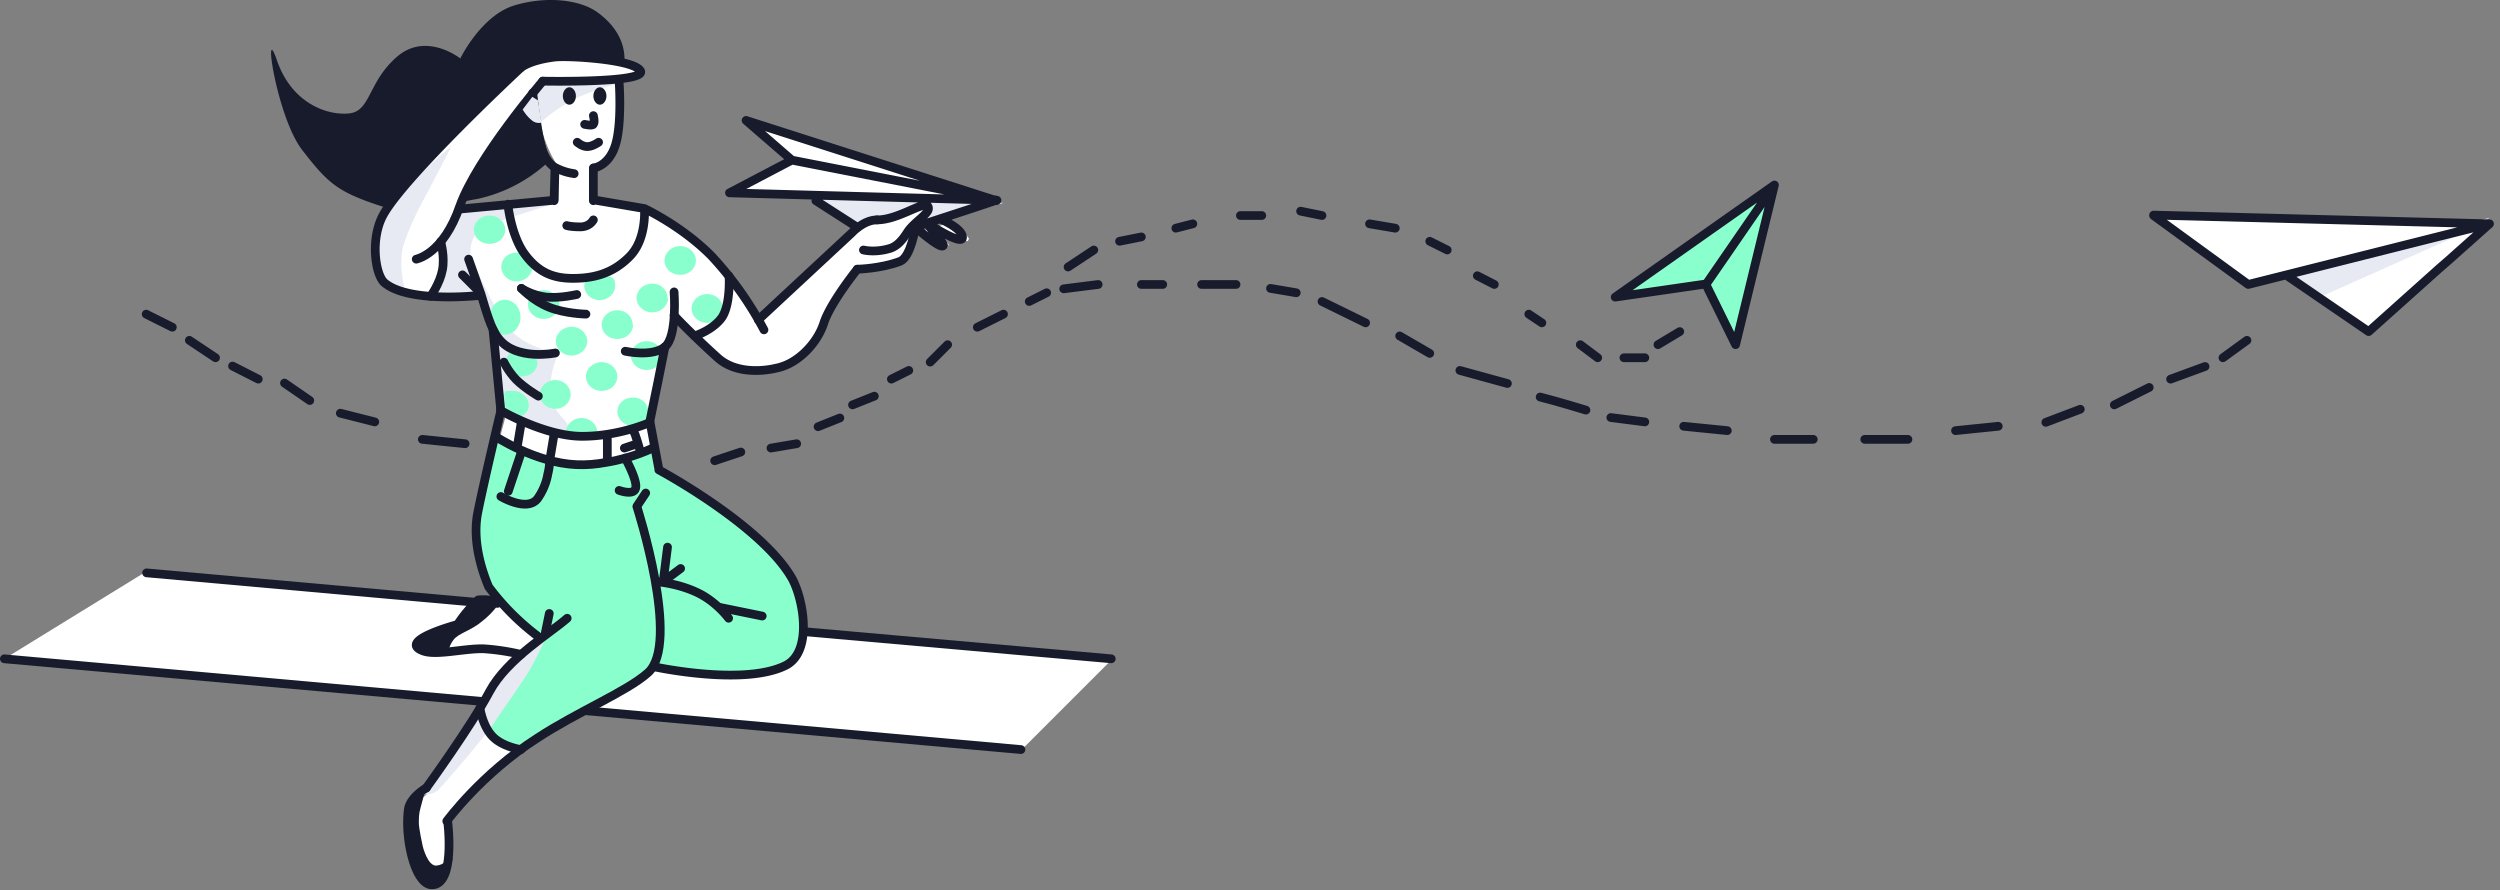 <svg width="573" height="204" fill="none" xmlns="http://www.w3.org/2000/svg">
  <rect width="100%" height="100%" fill="#808080" stroke="none"/>
  <path d="M33.5 131L255 151l-21 21L1 151l32.5-20z" fill="#fff"/>
  <path d="M234 171.8L1 151M254.7 151l-71.3-6.3-149.8-13.4" stroke="#181B2B" stroke-width="2" stroke-linecap="round" stroke-linejoin="round"/>
  <path d="M142.5 17.6c2.2-7.1-1.7-12-5.6-14.8-4-2.9-11.8-3.8-19.2-1.5-7.5 2.4-12.2 12.1-12.2 12.1S97.7 7.2 91 13 85 25.5 80 26c-5 .5-13.1-2.3-16.5-12.1-3.4-9.9-.1 12.8 5.7 20.4 5.8 7.5 8 9.6 17.7 12.8 9.8 3.2 12.9.1 22.5-1.5a34.6 34.6 0 0 0 16.7-8.9s-1.2-2.8-2.4-9.2c-1.3-6.5-2.7-11 4-14.4 6.9-3.4 12.6 11.6 14.7 4.6z" fill="#181B2B"/>
  <path d="M141 14.2c1.5 2.7 1.9 20.4-1.2 22.7-3.1 2.3-3 1.8-3 1.8V46l11.3 2s-2.3 13-7.8 15c-5.5 1.9-9.3 3.6-16.8.3-7.6-3.2-5.8-16.3-5.8-16.3l10.3-1v-7.7s-4.6-6.3-4.5-14.4c0-8.1 4.5-10.8 4.5-10.8s9 .4 13 1z" fill="#fff"/>
  <path d="M152.3 50c1.4 1.3 6 4.2 9.2 7 3.3 2.9 6 6.5 6 6.5L174 73l13.5-12.5 9.5-9 6.2-1.1s1.5-.8 3.3-1.4c2.3-.8 3.6-2.4 5-2.5 2.5-.2.5 2.5.5 2.5l-2 2.5-2 6-1 2-3.8 2H196s-1 1.8-3.5 5.5c-2 3-2.7 7-5 9.7-5 5.8-4.4 5.6-7 6.8-2.6 1.2-6.6 3.3-12.7.4a30.7 30.7 0 0 1-8.7-7.2c-2-2.3-4.6-4.2-4.6-4.2s.4.5-1.5 7c-1.3 4.3-3.3 9.9-3.5 11.5-.1 1.2-.6 4.9-.5 7 0 1.9 1.5 9 1.5 9s30.6 17.5 32.5 30c2.1 14.4-1.2 14.3-3 15.5a22 22 0 0 1-10.4 2.4c-8.2.3-19.1-1.7-19.1-1.7L147 155l-5.5 3.5L121 170l-12.5 11-6 6.5v11s-1.9 5-4.2 4c-2.3-1-3-6.8-3-6.8l-.5-7.8 1.4-4.5 2.9-2.4 12.3-18.3 5.2-8.5 7.7-6.7-12-12.6s-3.4-8.4-1.8-17c1.6-8.6 5.6-23.3 5.6-23.3L114.3 76l-3.5-9.3-1-17.7 18.3-2.7s21.2.9 24.2 3.6z" fill="#fff"/>
  <path d="M110.9 67.3S96.7 69.8 90 66c-3-1.7-4.5-5.2-4-9.5.5-7.4 5.6-12.5 5.6-12.5s20.9-22.7 27.4-28c6.5-5.3 14.3-1.7 22-1.8 5.5.8 5 3.3 5 3.3l-21 1-4 3.5-9.5 13.5-6 12 11.8-.5-6.4 20.3zM114.5 137.7l-3.9-.5-2.3 2.9-2.2 3.3-6.8 2.7-2.5 2.6 1.5 2 6.3-.5 8.1-.3 7.5 1.1 3.2-3-9-10.3z" fill="#fff"/>
  <path d="M103.5 33.5l-5.1 9.8s-4 7-5.7 12.2C90.9 60.7 93 67 93 67s-3.3-1.3-5.1-3.2c-1.8-2-4-7.3 0-14.3 7.1-9.5 15.6-16 15.6-16z" fill="#E7EAF3"/>
  <path d="M103 193s1 5-3 5.4c-2 .1-3.1-4.4-3.1-4.4s-1-4.5-.9-5.6c0-.8 0-2 .4-3.3l1.1-4.1-4.5 4.5 1 11 2 5 4.3 1.8.7-.8 2.7-5.4-.7-4.1zM114.5 138.1s-1.3 2.2-4 4.3c-2.6 2.2-5.4 2.7-6.6 4.3-1.2 1.6-1.2 3.3-1.2 3.3l-4.4-.3-3.3-2.2 4-2.5 8-3.5 3.4-4.3 4.1 1z" fill="#181B2B"/>
  <path d="M217 51.3s2.6 1 3.4 1.5c.7.5 1.7 1.9 1.7 1.9l-.3.6-3.3-1.1-4.4-2 2.5 2.6 1 1.5-3.7-1.7-2.6-1.7 2.8-.8M210 52.3l18-6.1-16-5.6-40.4-13 10.4 9.2-14.2 7.6 18.7.5 10.4 7.4H210z" fill="#fff"/>
  <path d="M230 46.5l-43.4-1 10.7 6.8 16.5-4.6-2.9 4.6 19.1-5.8zM127.8 46.4L110.3 52s-3.8 3.7-2 7.6c1.8 4 4 9.2 7.5 14.5C119.2 79.6 128 81 128 81s-4.5 9 .6 14.4c5.2 5.4-3.3 2.8-3.3 2.8l-9.6-4.2-1.9-18.2-2.8-7.9-11.3.2 2.7-5.8-.4-6.4 4.4-8.1 21.4-1.3z" fill="#E7EAF3"/>
  <path d="M145.1 98.7c.4 0 2 6 2 6M139.2 100.7v5M127 99.5l-1 6M119.5 96.7l-1 6M146.1 101.7l-3 1" stroke="#181B2B" stroke-width="2" stroke-linecap="round" stroke-linejoin="round"/>
  <path d="M150.6 102.8l-8.8 3.5-8.8.3-9.1-1.5-10.4-5.6-3.5 14-.5 11 3 11 11 11-8.5 7.5-5.5 9 3 5.5 6.5 3 24-13 4-3 3.5-3 4 1 17.9 1.1 9-1.7 2.6-4.4.6-7.7-2.5-8-10.4-12-16-10.7-3.9-2.2-1.2-5.1zM151.8 81.5c0-1.8-1.6-3.3-3.6-3.3s-3.6 1.5-3.6 3.3c0 1.8 1.6 3.3 3.6 3.3s3.6-1.5 3.6-3.3zM141.5 86.3c0-1.8-1.6-3.3-3.6-3.3s-3.6 1.5-3.6 3.3c0 1.9 1.6 3.3 3.6 3.3s3.6-1.4 3.6-3.3zM130.8 90.4c0-1.8-1.6-3.3-3.5-3.3-2 0-3.6 1.5-3.6 3.3 0 1.8 1.6 3.3 3.6 3.3s3.5-1.5 3.5-3.3zM121.2 93c0-1.9-1.6-3.4-3.6-3.4s-2-.3-2 1.5c0 1.9.2 3.2 1.8 4.1 1.8 1 3.8-.5 3.8-2.3zM148.6 94.3c0-1.8-1.6-3.2-3.5-3.2-2 0-3.6 1.4-3.6 3.2 0 1.9 1.6 3.3 3.6 3.3s3.5-1.4 3.5-3.3zM136.9 99.1c0-1.8-1.6-3.3-3.6-3.3s-3.6 1.5-3.6 3.3c0 1.8 4.6 1 4.6 1s2.6.8 2.6-1zM145 74.4c0-1.8-1.5-3.3-3.5-3.3s-3.6 1.5-3.6 3.3c0 1.9 1.6 3.3 3.6 3.3s3.6-1.4 3.6-3.3zM159.5 59.7c0-1.8-1.6-3.3-3.6-3.3s-3.6 1.5-3.6 3.3c0 1.9 1.6 3.3 3.6 3.3s3.6-1.4 3.6-3.3zM141 65.5c0-1.9-.7-2.2-2.6-2.2-2 0-4.5.3-4.5 2.2 0 1.8 1.6 3.3 3.5 3.3 2 0 3.6-1.5 3.6-3.3zM128.2 69.8c0-1.9-1.6-3.3-3.6-3.3s-3.6 1.4-3.6 3.3c0 1.8 1.6 3.3 3.6 3.3s3.6-1.5 3.6-3.3zM153 68.3c0-1.8-1.5-3.3-3.5-3.3s-3.6 1.5-3.6 3.3c0 1.8 1.6 3.3 3.6 3.3s3.6-1.5 3.6-3.3zM123.1 83c0-1.8-1.6-3.3-3.6-3.3S116 81.2 116 83c0 1.9 1.7 3.3 3.6 3.3 2 0 3.6-1.4 3.6-3.3zM165.7 70.7c0-1.8-1.6-3.3-3.6-3.3s-3.6 1.5-3.6 3.3c0 1.8 1.6 3.3 3.6 3.3s3.6-1.5 3.6-3.3zM134.6 78.2c0-1.8-1.6-3.3-3.6-3.3s-3.6 1.5-3.6 3.3c0 1.8 1.6 3.3 3.6 3.3s3.6-1.5 3.6-3.3zM122 61.2c0-1.9-1.6-3.3-3.6-3.3s-3.5 1.4-3.5 3.3c0 1.8 1.6 3.3 3.5 3.3 2 0 3.6-1.5 3.6-3.3zM119.3 72.7c0-2.2-1.6-4-3.6-4s-4 2.2-2.8 4c1.3 2.2.8 4 2.8 4 2 0 3.6-1.8 3.6-4zM115.8 52.7c0-1.9-1.6-3.3-3.6-3.3s-3.6 1.4-3.6 3.3c0 1.8 1.6 3.2 3.6 3.2s3.6-1.4 3.6-3.2z" fill="#8AFFCE"/>
  <path d="M174.7 141.2l-9.8-2M125 145l.9-4.4M119.5 103.6l-3 9M110 67l-4-4M134.3 72s-4.8-.1-8.5-1.6-6.3-4.3-6.3-4.3M115.5 83s.9 2 2.8 4c2 2 5.1 3.8 5.1 3.8M153 125.4l-1 7.9M156 130.3l-4 3M148 113l-2 3" stroke="#181B2B" stroke-width="2" stroke-linecap="round" stroke-linejoin="round"/>
  <path d="M119.5 66.1s2.4 1.6 5.7 2c3.2.3 7-.6 7-.6" stroke="#181B2B" stroke-width="2" stroke-linecap="round" stroke-linejoin="round"/>
  <path d="M570.6 50.6L543.3 76l-19-12.8-8.3 2.2-22.4-16 77 1.2z" fill="#fff"/>
  <path d="M570.6 49.9l-4.9 1.4-2.4.7-2.5.7-1.2.3-35.4 10 7.5 5.1 35.9-16 3-2.2z" fill="#E7EAF3"/>
  <path d="M406.7 42.4L398 79l-7.3-14-20.4 2.6 36.5-25.2z" fill="#8AFFCE"/>
  <path d="M406.7 42.4L397.8 79M406.7 42.4l-36.5 25.7M397.8 79L391 65.2M370.2 68.1l20.7-3M406.7 42.4L391 65.2M570.6 51.3l-77-2M570.6 51.3l-13.2 3.3-42.1 10.6M493.6 49.4l21.7 15.8M570.6 51.3l-9.2 8.2-2.3 2L542.9 76M524.2 63.2L542.9 76M385 76l-5 3M377 82h-4.8M366.2 82l-4-3M353.4 74l-3-2M342.5 65.2l-3.9-2M331.7 57.3l-4-2M319.8 52.3l-5.9-1M303 49.4l-4.9-1M289.2 49.4h-4.9M273.4 51.3l-3.9 1M261.6 54.3l-5 1M250.7 57.3l-5.9 3.9M515 78l-5.5 4M492.6 88.8l-8 4M505.4 84l-7.9 2.9M476.8 93.8l-7.9 3M458 97.7l-9.8 1M415.6 100.7h-8.9M437.3 100.7h-9.9M395.9 98.7l-10-1M327.7 81l-6.9-4M377 96.7l-7.8-1M363.5 94s-6.5-2-10.5-3M345.5 87.9l-10.9-3M313 74l-10-4.9M297.1 67.1l-5.9-1M283.3 65.2h-7.9M266.5 65.2h-4.9M251.7 65.2l-7.9 1M239.9 67.1l-4 2M182.6 101.7l-5.9 1M192.5 95.8l-5 2M200.4 90.8l-5 2M208.3 84.9l-4 2M217.2 79l-4 4M230 72l-6 3M106.6 101.7l-9.8-1M85.9 96.7l-7.9-2M59.2 86.9l-5.9-3M49.4 82l-6-4M39.5 75l-6-3M169.8 103.6l-6 2M71 91.8l-5.8-4M137.2 32.6s-1.4 1-2.6 1c-1.2 0-2.3-1-2.3-1" stroke="#181B2B" stroke-width="2" stroke-linecap="round" stroke-linejoin="round"/>
  <path d="M143.1 18.8s-7.3 1.7-11.8 4.1c-4.6 2.5-7.3 5.1-7.3 5.1l-1.5-1.5-1.5-2 .5-3.5 2.5-.7 1.2-1.5h18z" fill="#E7EAF3"/>
  <path d="M136 26.5s.4 1.5 0 2c-.3.4-2 0-2 0" stroke="#181B2B" stroke-width="2" stroke-linecap="round" stroke-linejoin="round"/>
  <path d="M139 22c0-1.1-.7-2-1.5-2s-1.5.9-1.5 2 .7 2 1.5 2 1.5-.9 1.5-2zM132 22c0-1.1-.7-2-1.5-2s-1.5.9-1.5 2 .7 2 1.5 2 1.5-.9 1.5-2z" fill="#181B2B"/>
  <path d="M125.6 145s-2.5 6-5.1 10c-2.6 4-5.5 8-7.5 11s-11 13.5-12.5 15-4 1-4 1l1-2c3-4 9.5-14 9.5-14l7.8-11.7 10.8-9.3z" fill="#E7EAF3"/>
  <path d="M147.7 47.8s8.6 4 15.4 10.9a79 79 0 0 1 12 16.9M147.7 47.8l-11.7-2M136 38.5V46M127.2 38.5L127 46M127 45.9l-21.4 2M147.7 47.8s.6 7.1-3.5 11.1c-4 4-8.5 4.9-12.9 4.9-4.3 0-7.8-1.2-11-5.5s-3.9-11.5-3.9-11.5M154.5 72.3c1 1.1 5 5.2 10 9.7 5.1 4.6 13.3 2.4 13.3 2.4M196.5 61.7s-6.2 7.7-7.7 12.4c-1.5 4.6-6 9.4-11 10.3" stroke="#181B2B" stroke-width="2" stroke-linecap="round" stroke-linejoin="round"/>
  <path d="M154.5 66.9s.8 10.2-2.1 12.6c-2.9 2.4-9.1 1-9.1 1" stroke="#181B2B" stroke-width="2" stroke-linecap="round" stroke-linejoin="round"/>
  <path d="M152.4 79.5l-1.6 8-1.9 9.3M107.4 59.4l2.9 8.2c1.1 3.6 2.2 7.8 4 10 4 5.2 13 3.3 13 3.3" stroke="#181B2B" stroke-width="2" stroke-linecap="round" stroke-linejoin="round"/>
  <path d="M113 75.6l1.7 17.7v.8M133.4 100c-8.5 0-18.6-5.9-18.6-5.9M149 96.8s-7 3.2-15.6 3.2M149 96.8l2 10.7M114.8 94.1s-4 16.8-5.3 23.4c-1.3 6.6 1 13.4 2.5 17a56.2 56.2 0 0 0 11.5 11.5M151 107.7s23.7 12.7 30.6 25c2.6 4.9 4.6 16.4-1.3 19.7-9.5 5-30.5.4-30.5.4" stroke="#181B2B" stroke-width="2" stroke-linecap="round" stroke-linejoin="round"/>
  <path d="M138.8 106c-2.1.4-4.4.6-6.7.5-9.4-.4-18.6-6.5-18.6-6.5M149.8 102.6s-4.7 2.4-11 3.4M146 116.2s10.1 31.3 2.5 38c-4.8 4.3-16.3 9-25.4 15-12.8 8.2-20.7 19-20.7 19M130 141.7c-3.7 3.3-13.7 9.2-17.8 16.8-4 7.6-14.5 22.1-14.5 22.1" stroke="#181B2B" stroke-width="2" stroke-linecap="round" stroke-linejoin="round"/>
  <path d="M167 141.7s-2.7-3.7-7-5.8c-4.3-2.1-8.9-2.5-8.9-2.5M123.2 114.3c-2.4 3.1-8.4-.5-8.4-.5M125.5 109a14 14 0 0 1-2.3 5.3M126 105.5s0 1.5-.5 3.4M143.3 105s2.8 5 2.4 6.8c-.3 1.9-3.8.6-3.8.6M119.4 150s-3.8-1-8.6-1.3c-4.4-.1-10.8 1.6-13.8.5-6.3-2.3 8-6.1 8-6.1M114 138.3s-.9-1.1-4.4-.8a31 31 0 0 0-4.7 5.6M110 162.3s.6 4.2 3 6.6c2.3 2.3 6.4 2.9 6.4 2.9M102.6 188.2s1.9 14.6-3.6 14.6c-3.9 0-6.3-10.7-5.4-17.3.4-2.8 4.1-4.9 4.1-4.9M167.1 63.3s.4 6.3-1.6 9.4c-2.1 3-6.3 4.3-6.3 4.3M110 67.7s-16.5 1.9-22-3c-2-2-3.1-9.8-.3-15.2 4.6-8.8 31.7-34 31.7-34" stroke="#181B2B" stroke-width="2" stroke-linecap="round" stroke-linejoin="round"/>
  <path d="M95.4 59.4s6.2-1.1 10-12.2c4-11.1 19-28.6 19-28.6" stroke="#181B2B" stroke-width="2" stroke-linecap="round" stroke-linejoin="round"/>
  <path d="M101 55.4s1 3.4.4 6.5-2.7 6-2.7 6M201 50.4c-3.1 0-5.8 3-5.8 3l-21.4 19.9M196.5 61.7s5.3-.1 9.8-1.8c2.5-1 3.5-7.8 3.5-7.8" stroke="#181B2B" stroke-width="2" stroke-linecap="round" stroke-linejoin="round"/>
  <path d="M201 50.4c5.4 0 11.8-5.3 11.8-2.6 0 1.3-3.4 3.2-4.8 5.4-1.1 1.7-2.2 3.1-3.9 3.7-3.5 1.1-6.2.4-6.2.4M228.5 45.9L209.8 52M196.5 52.1L187 46M228.5 45.9l-61.3-1.7M171 27.6L228.4 46M171 27.6l10.5 9.1M167.2 44.2l14.3-7.5M228.5 45.9l-47-9.2M212.6 51.2c.4 1.3 4.6 5 3.4 5.2-1.1.2-6.2-4.3-6.2-4.3M215.5 50.2s5.1 2.1 5.1 4.2-8-3.2-8-3.2M119.4 15.5s2-1.7 7.6-2.4c2.6-.4 17.7.4 19.7 3 2.4 3-22.3 2.5-22.3 2.5M141.9 18.7s.7 9.4-.8 14.4-5 5.4-5 5.4M122.1 21.3s.9 7.9 1.8 11.7c.3 1.2 1 3.7 3 5.2a13 13 0 0 0 4.7 1.6M136 50.4s-.8 1.6-3 1.6-3.1-.3-3.1-.3" stroke="#181B2B" stroke-width="2" stroke-linecap="round" stroke-linejoin="round"/>
  <path d="M123.3 23l-1.3-.8-2.2 2.9a9 9 0 0 0 2 2.4c1.1 1 2.3.6 2.3.6" fill="#E7EAF3"/>
</svg>
